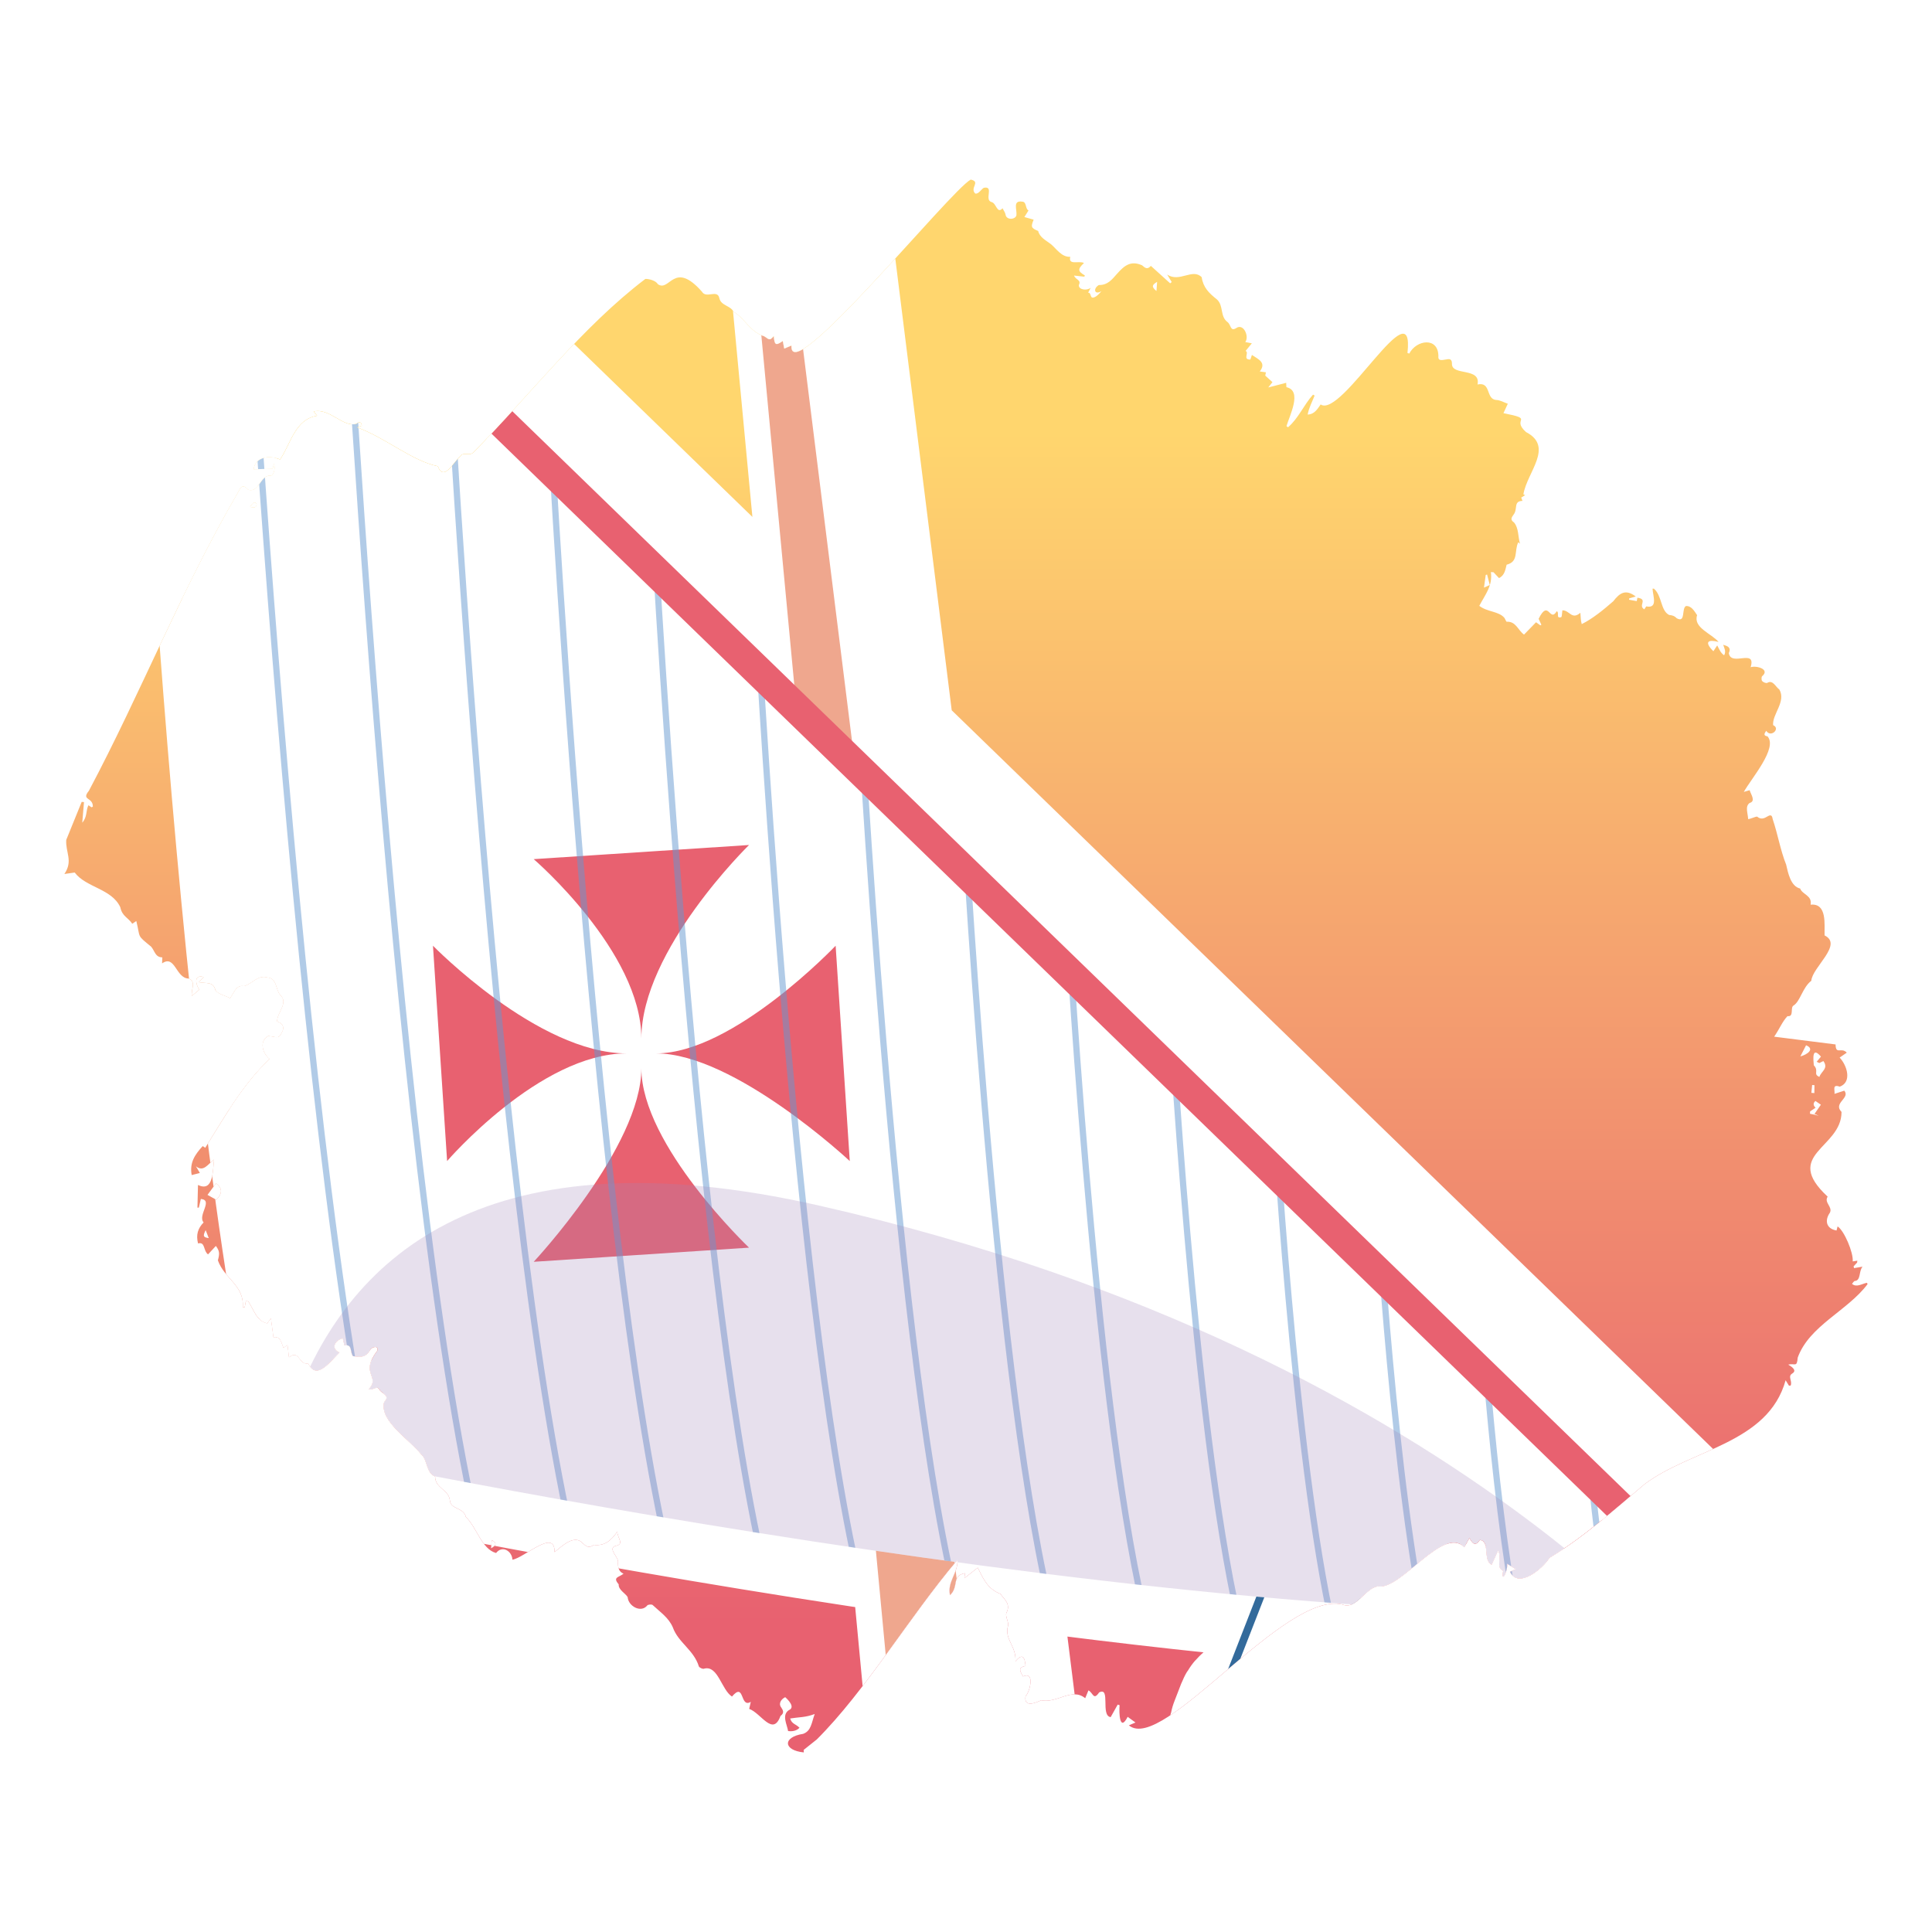 <?xml version="1.0" encoding="UTF-8"?>
<svg xmlns="http://www.w3.org/2000/svg" width="300" height="300" xmlns:xlink="http://www.w3.org/1999/xlink" viewBox="0 0 300 300">
  <defs>
    <clipPath id="b">
      <path d="M126.772,270.147c-.714.568-1.284,1.023-1.977,1.575-.003-.058.007.152.018.393-3.196-.319-3.327-2.383-.098-2.884,1.266-.458,1.292-1.73,1.796-3.082-1.457.556-2.442.47-3.814.697.252.876.893.851,1.45,1.442-.481.508-1.165.591-1.771.508-.164-1.022-1.028-2.49.117-3.246,1.081-.446-.186-1.686-.567-2.013-.576.277-1.111.961-.617,1.595.308.467.508.864-.116,1.321-1.184,3.272-3.027-.469-4.858-1.096.043-.188.129-.569.249-1.096-1.736,1.039-.908-3.182-2.925-.821-1.624-1.05-2.16-4.844-4.273-4.346-.195.121-.721-.087-.862-.323-.793-2.584-3.2-3.697-4.05-6.08-.648-1.513-1.976-2.377-3.113-3.449-.105-.152-.742-.109-.861.057-.955,1.197-2.936.12-3.038-1.301-.305-.566-1.47-1.131-1.391-1.989-.993-1.138.043-1.066.753-1.648-.713-.298-.871-.891-.862-1.733.182-.805-1.666-2.151-.396-2.576,1.456-.278.308-1.173.293-2.22-.995,1.425-2.019,2.272-3.674,2.052-.749.61-1.209.199-1.709-.265-1.289-1.414-3.222.461-4.368,1.389.096-3.759-4.685.9-6.54,1.179-.045-1.293-1.546-2.313-2.535-1.037-2.249-.607-2.976-3.952-4.684-5.586-.354-1.535-2.399-1.151-2.496-2.62-.174-1.629-2.3-1.873-2.288-3.673-1.441-.59-1.123-2.543-2.161-3.441-1.784-2.289-6.496-5.151-5.755-8.104.894-.917,0-1.194-.607-1.76-.469-1.012-1.005-.044-1.776-.239,1.881-2.059-1.466-2.334,1.303-5.969.307-.896-.85-.648-1.11-.104-.689,1.234-1.677,1.063-2.634.934-.512-.549-.059-1.924-1.332-1.664-.087-.365-.174-.73-.265-1.114-1.241.3-1.93,1.597-.515,2.208-1.318,1.253-3.583,4.501-4.84,1.678-1.488.342-1.344-2.237-2.996-.947-.081-.699-.146-1.267-.22-1.908-.179.118-.405.268-.633.418-.357-.743-.386-1.794-1.555-1.625-.128-.956-.256-1.902-.401-2.984-.273.4-.459.674-.57.836-1.739-.398-2.103-2.224-3.029-3.533-.095.013-.19.027-.285.04-.063.335-.127.67-.19,1.006-.1-.005-.2-.01-.301-.014.267-3.392-2.866-4.422-3.859-7.278.268-1.007.296-1.422-.313-2.239-.385.414-.736.792-1.218,1.311-.78-.576-.39-2-1.553-1.698-.335-1.357-.028-2.349.869-3.26-.982-1.094,1.552-3.478-.432-3.648-.108.467-.211.908-.313,1.349h-.215c.026-1.112.053-2.223.084-3.524,2.431,1.178,2.282-2.245,2.499-3.943-.967.712-1.639,2.005-2.82,1.039.176.3.352.6.614,1.048-.519.131-.969.245-1.271.321-.347-1.909.465-3.139,1.711-4.501.127.086.294.199.395.268,2.901-4.637,5.805-9.825,10.004-13.792-1.101-.897-1.671-2.744-.22-3.567.661.055,1.365.339,1.709.081.63-.781,1.133-1.841-.331-2.352-.007-1.37,1.816-2.873.508-4.08-.762-.851-.499-2.634-1.967-2.737-1.541-.467-2.351.923-3.668,1.337-1.282-.241-1.534,1.02-2.196,1.866-.778-.443-1.737-.572-2.254-1.223-.354-1.428-1.427-.995-2.579-1.251.279-.295.512-.541.756-.799-1.61-.454-1.243,1.18-.684,1.971-.347.287-.659.544-1.161.959-.146-.998.719-2.27-.491-2.696-2.003-.024-2.094-3.775-4.13-2.353.013-.316.026-.622.039-.933-1.119-.022-1.15-.978-1.739-1.663-2.298-1.886-1.623-1.258-2.3-3.981-.202.134-.39.26-.632.421-.647-.984-1.563-1.132-1.856-2.568-1.328-2.881-5.346-3.058-7.079-5.386-.585.083-1.041.148-1.601.228,1.383-2.045.167-3.317.285-5.289.802-1.974,1.602-3.943,2.4-5.907l.357.032c-.084.989-.167,1.98-.27,3.197.814-.916.531-1.853.959-2.706.183.12.335.22.487.32.067-.034.134-.067.201-.101.024-1.515-1.858-.945-.615-2.467,8.097-15.249,14.395-31.292,23.079-46.174.452-.861.735-1.603,1.645-.565,1.744.56,1.811-2.35,3.56-2.194.431-.026.743-1.269.438-1.892-.072.32-.123.543-.188.83-.996.023-1.962.045-2.946.068.288-2.054,2.598-2.155,4.1-1.523,1.683-2.489,2.304-6.224,5.744-6.788-.14-.172-.266-.327-.539-.662,2.52-.59,4.58,2.546,6.67,1.905.44-.39.743-.297.818.309-.216.079-.43.157-.716.261,4.26,1.531,8.617,5.253,12.519,6.025.919,2.415,2.378-.584,3.433-1.49.519-.833,1.393-.071,2.021-.601,8.953-9.038,16.928-19.513,26.772-26.991.548-.009,1.596.235,1.946.822,1.848,1.277,2.466-3.795,6.841,1.161.667,1.147,2.425-.463,2.708,1.046.282,1.139,1.689,1.087,2.207,2.067,1.786,1.081,2.565,3.146,4.737,3.803.689.392.8.85,1.497-.017.118,1.414.309,1.516,1.399.76.079.407.154.792.229,1.178l1.123-.477c-.465,6.943,24.591-23.986,27.83-25.766,1.614.353-.188,1.261.697,2.163.504.143.961-.691,1.338-.89,1.676-.328-.022,1.919,1.229,2.224.722.181.831,1.901,1.677.962.181.363.422.654.47.981.121.87,1.498.81,1.687.114.111-.926-.632-2.356.922-2.128.695.044.417,1.093.954,1.37-.252.402-.445.71-.638,1.018.435.124.871.249,1.436.41-.455,1.116-.409,1.297.704,1.757.236,1.007,1.231,1.468,1.973,2.04.853.704,1.654,2.045,3.013,1.97-.367,1.39,1.423.545,2.121.967-1.036.973-.927,1.293.14,1.928-.026.064-.052.129-.078.193-.473-.052-.945-.105-1.599-.177.27.731,1.157.622.746,1.475-.068.73,1.223.916,1.837.424-.165.316-.264.505-.399.765.57-.039.209,1.014.965.708.422-.171.76-.545,1.101-.949-1.081.652-1.342-.397-.403-.954,1.362.035,2.055-.861,2.827-1.742,1.164-1.315,2.162-2.092,3.896-1.315.42.365.792.737,1.358.086,1.024.926,2.01,1.817,2.997,2.709.08-.067.161-.134.241-.2-.201-.332-.402-.663-.707-1.165,1.923,1.296,3.917-1.03,5.357.406.242,1.625,1.152,2.489,2.362,3.451,1.077.962.459,2.642,1.638,3.51.591.438.42,1.541,1.363.95,1.136-.803,2.064,1.302,1.41,2.168.424.081.745.143,1.018.195-.349.427-.657.804-.966,1.18.601.262-.509,1.372.736,1.339.079-.234.163-.483.242-.715.997.668,2.299,1.187,1.222,2.566.322.045.606.085.957.133-.052.234-.096.434-.112.508.399.361.738.669,1.123,1.017-.197.249-.374.474-.652.826.998-.259,1.849-.481,2.782-.723.017.314.026.498.036.679,2.534.548.472,4.428.011,6.054.081.056.162.112.243.169,1.616-1.377,2.453-3.491,3.878-5.066.083.048.165.097.248.145-.384.974-.893,1.909-1.079,2.947,1.031-.032,1.49-.808,2.019-1.568,3.259,2.237,14.631-18.5,13.479-7.991.094.03.189.059.283.089,1.094-2.144,4.509-2.623,4.519.402-.096.89.735.556,1.293.499.593-.139.81.106.812.662-.08,1.962,4.51.524,3.973,3.236,2.144-.457,1.241,2.226,2.864,2.406.605-.004,1.21.372,1.837.587-.225.485-.433.934-.678,1.461,5.02.996,1.101.777,3.501,2.933,4.404,2.295.161,6.216-.403,9.674.089.041.178.082.266.123-.185.117-.369.233-.605.382.059.154.126.329.196.511-1.449.027-.687,1.274-1.387,2.138-.349.477-.522.808.079,1.218.73.849.617,2.264.918,3.296-.073-.059-.231-.188-.271-.221-.656,1.441.088,2.991-1.8,3.481-.204.757-.278,1.634-1.183,2.076-.315-.334-.584-.62-.852-.905-.137-.009-.274-.017-.41-.026.293,2.122-.855,3.447-1.799,5.239,1.242.98,3,.811,3.902,1.869.136.202.265.614.366.604,1.437-.079,1.729,1.318,2.679,1.994.643-.661,1.245-1.281,1.864-1.918.26.187.466.335.672.483.052-.03.105-.061.157-.091l-.428-.924c1.562-3.164,1.703.665,2.812-1.18.475.196-.208,1.169.688.926.129-.035.115-.591.193-1.067,1.148-.008,1.437,1.548,2.789.384.073.773.039,1.143.215,1.756,1.685-.842,3.335-2.183,4.895-3.547,1.023-1.326,1.915-1.908,3.486-.744-.475.142-.748.223-1.02.305-.005.067-.011.135-.016.202.378.068.756.137,1.195.217.034-.181.063-.334.1-.528,1.723.228.025,1.229,1.078,1.799.134-.204.256-.391.296-.453,1.868.37,1.023-1.643.979-2.751l.204-.01c1.293,1.101,1.019,3.405,2.372,4.092.478.042.83.144,1.165.502,1.443.824.727-1.53,1.45-1.887.825-.061,1.284.754,1.73,1.415-.65,1.95,2.239,2.847,3.33,4.16-1.55-.417-2.332-.086-.804,1.442.229-.349.361-.551.594-.905.361.657.506,1.139,1.073,1.535.326-.601.054-1.047-.141-1.632.68.197,1.275.399.869,1.299.351,2.153,4.294-.792,3.39,2.185.898-.303,3.057.317,1.793,1.39-.131.095-.137.605-.006.756.169.194.628.381.795.285.865-.523,1.285.614,1.879,1.035,1.081,1.873-1.129,3.834-.969,5.528,1.202.529-.36,2.016-1.067.878-.308.414-.488.762.194.862,1.616,1.818-2.468,6.466-3.68,8.628.365-.107.59-.173.909-.267.159.618,1.012,1.706-.01,1.987-.745.554-.263,1.555-.229,2.5.289.015,1.168-.414,1.404-.381.598.516,1.12.261,1.637-.051.559-.337.696-.053.782.465.801,2.367,1.179,4.776,2.081,7.035.296,1.29.714,3.393,2.176,3.714.357.969,1.887,1.054,1.624,2.511,2.597-.272,2.122,3.134,2.166,4.769,2.929,1.423-1.903,4.927-2.06,7.046-1.368,1.049-1.719,3.218-2.761,3.844-.552.332.13,1.785-.94,1.65-.796.839-1.221,1.956-2.062,3.186,3.359.425,6.449.815,9.532,1.205.032,1.666.885.365,1.742,1.274-.463.32-.798.55-1.11.766,1.152,1.211,1.958,3.802.022,4.516-1.213-.421-.742.496-.819,1.117.542-.177.997-.326,1.52-.497.973,1.168-1.798,1.906-.43,3.306.013,5.671-9.282,6.554-2.154,13.149-.601.93.805,1.579.35,2.49-.864,1.241-.557,2.496,1.028,2.77.031-.119.095-.368.163-.633,1.014.619,2.481,4.084,2.35,5.432.203-.031.46-.071.716-.111-.01.096-.021.192-.031.288-.183.196-.365.393-.548.59.022.092.044.183.066.275.393-.066.786-.133,1.324-.224-.604.681-.237,2.147-1.186,2.219-.146-.009-.301.289-.452.446.707.611,1.519-.008,2.306-.16.039.066.079.131.118.197-3.126,4.171-9.064,6.455-10.856,11.429-.128,1.576-.41.812-1.467,1.079.511.307,1.427.88.622,1.38-.764.446.062,1.168-.253,1.875-.087.003-.174.006-.261.009-.122-.197-.243-.393-.517-.836-2.745,9.891-14.735,10.7-21.933,16.161-4.721,4.006-9.465,8.241-14.742,11.416-1.032,1.679-4.844,4.864-6.137,2.157.234-.101.458-.199.914-.396-.521-.325-.863-.539-1.347-.841.147,1.114-.969,3.195-.613,1.098-1.212-.582-.148-1.97-.78-3.19-.401.884-.706,1.557-1.011,2.231-1.428-.731-.155-3.632-1.829-3.831-.673,1.024-1.157.594-1.616-.31-.299.539-.537.97-.797,1.437-3.272-3.432-9.814,6.669-13.382,6.068-1.938.182-3.462,3.741-5.535,2.824-8.971-2.229-27.887,23.203-33.172,18.759.277-.119.533-.228,1.027-.44-.491-.356-.823-.597-1.214-.881-1.253,2.454-1.359-.662-1.252-1.807-.098-.031-.197-.062-.295-.093-.366.652-.732,1.305-1.092,1.947-1.624-.22.047-4.78-1.789-3.836-.899,1.306-.917.067-1.661-.321-.179.432-.346.837-.504,1.219-2.082-1.718-4.408.854-6.83.32-.817.38-2.702,1.194-2.44-.602.711-.752,1.476-3.949-.374-3.102-.693-1.096-.614-1.406.383-1.632-.13-1.436-.512-1.982-1.573-.714.167-2.383-1.748-3.383-1.153-5.508.157-.534-.429-1.418-.268-1.963.769-1.473-.333-2.133-.906-3.004-1.931-.74-2.614-2.2-3.516-4.067-.659.517-1.34,1.051-2.08,1.631.027-.286.049-.514.074-.772-2.134.455-.86,2.028-2.308,3.424-.48-2.06,1.266-3.471,1.159-5.483-7.491,8.85-14.265,20.34-21.905,27.933ZM281.647,165.413c.861.91-.177,1.368.871,1.808.243-.854,1.473-1.293.613-2.462l-.624.31-.413-.196c.221-.269.443-.537.662-.803-1.404-1.639-1.201.322-1.109,1.344ZM33.541,183.748c-.44.598-.881,1.197-1.321,1.794.416.232.892.496,1.372.764.972-1.015.967-1.809-.051-2.558ZM282.421,173.251c-.222-.095-.444-.189-.666-.284.342-.493.685-.986.992-1.43-.25-.17-.55-.375-.848-.578q-.56.478.02,1.052c-.282.189-.563.377-.843.564-.009.121-.018.242-.026.363.457.104.914.208,1.372.313ZM280.446,162.308c-.318.619-.555,1.08-.89,1.733,1.061-.275,2.309-1.141.89-1.733ZM230.913,89.214c-.07.023-.14.046-.21.069-.088.634-.176,1.268-.273,1.965l.902-.413c-.137-.532-.278-1.077-.419-1.622ZM179.677,43.765c-.848.503-.866.792-.101,1.425.035-.491.064-.905.101-1.425ZM38.809,78.717c.649.155,1.027.174,1.063-.485-.428-.544-.687.017-1.063.485ZM31.936,191.013c-.467.934-.379,1.117.477,1.239-.178-.463-.328-.851-.477-1.239ZM281.27,169.697c.154.012.308.025.462.037.005-.409.011-.818.016-1.226-.12-.01-.24-.02-.36-.03-.039.406-.079.812-.118,1.218ZM76.359,239.142c-.032.385-.064.77-.106,1.275.927-.494.838-.89.106-1.275Z" fill="none"/>
    </clipPath>
    <linearGradient id="c" data-name="Dégradé sans nom 13" x1="148.843" y1="67.007" x2="148.843" y2="252.017" gradientUnits="userSpaceOnUse">
      <stop offset="0" stop-color="#ffd66e"/>
      <stop offset="1" stop-color="#e86170"/>
    </linearGradient>
    <filter id="d" data-name="drop-shadow-3" x="5.619" y="2.743" width="284.131" height="303.944" filterUnits="userSpaceOnUse">
      <feOffset dx="-6" dy="0"/>
      <feGaussianBlur result="e" stdDeviation="0"/>
      <feFlood flood-color="#42496f" flood-opacity="1"/>
      <feComposite in2="e" operator="in"/>
      <feComposite in="SourceGraphic"/>
    </filter>
    <clipPath id="f">
      <path d="M148.199,306.471L123.122,40.425c-.161-1.705,1.181-3.179,2.894-3.179h0c1.466,0,2.702,1.092,2.884,2.546l33.253,266.246-13.953.434Z" fill="none"/>
    </clipPath>
    <clipPath id="g">
      <path d="M29.68,12.957s5.831,149.107,20.64,211.639c0,0,143.092,30.772,223.634,25.348L29.68,12.957Z" fill="none"/>
    </clipPath>
  </defs>
  <g isolation="isolate">
    <g id="a" data-name="bateau 05">
      <g clip-path="url(#b)">
        <rect x="5.286" y="7.067" width="287.116" height="269.478" fill="url(#c)"/>
        <path d="M289.75,298.236l-12.17-28.333c.698-.578.965-1.578.579-2.49l-1.191-2.813c-.392-.926-1.326-1.453-2.252-1.364l-5.592-13.018c.54-.026,1.08-.053,1.616-.082l9.147,8.874c.461.448,1.058.67,1.654.67.62,0,1.239-.241,1.705-.721.914-.942.891-2.446-.051-3.359L138.295,115.022l-9.396-75.23c-.182-1.455-1.418-2.546-2.884-2.546-1.713,0-3.054,1.474-2.894,3.179l6.212,65.903L23.255,3.414c-.941-.913-2.445-.891-3.359.051-.914.942-.891,2.446.051,3.359l9.878,9.583c.971,22.532,6.965,150.128,20.32,207.424l-7.642,10.459c-.91-.415-2.016-.147-2.625.694l-1.748,2.412c-.604.833-.52,1.952.14,2.688l-26.649,36.469.959.701,26.703-36.543c.842.239,1.778-.048,2.322-.798l1.748-2.413c.537-.742.526-1.708.053-2.431l7.554-10.337c5.283,1.12,44.085,9.231,91.053,16.076l6.189,65.663,13.953-.434-7.932-63.505c15.291,2.085,31.183,3.968,46.866,5.39l-6.154,15.784c-.931-.086-1.844.439-2.198,1.354l-1.074,2.78c-.351.908-.035,1.901.699,2.466l-14.017,35.95,1.106.432,14.016-35.947c.931.086,1.845-.438,2.199-1.354l1.074-2.779c.351-.908.035-1.901-.699-2.466l6.281-16.109c4.521.403,9.02.767,13.483,1.085l-3.854,15.288c-.89.06-1.684.695-1.919,1.642l-.736,2.965c-.233.937.156,1.881.892,2.383l-8.808,34.933,1.151.29,8.79-34.861c.953.01,1.827-.647,2.076-1.65l.736-2.965c.246-.993-.203-1.995-1.025-2.469l3.901-15.471c18.049,1.256,35.427,1.753,50.851,1.075l5.762,13.414c-.704.577-.974,1.58-.587,2.496l1.191,2.813c.393.929,1.332,1.457,2.262,1.363l12.175,28.344,1.092-.469Z" fill="none" stroke="#fff" stroke-linecap="round" stroke-linejoin="round" stroke-width="20"/>
        <g filter="url(#d)">
          <path d="M148.199,306.471L123.122,40.425c-.161-1.705,1.181-3.179,2.894-3.179h0c1.466,0,2.702,1.092,2.884,2.546l33.253,266.246-13.953.434Z" fill="#efa78e"/>
          <g clip-path="url(#f)">
            <path d="M165.641,285.287s-24.565,9.967-24.565,10.289.514,8.488.514,8.488l21.607,1.672,2.444-20.449Z" fill="#42496f"/>
          </g>
          <g>
            <g>
              <g>
                <line x1="56.337" y1="216.362" x2="12.099" y2="276.903" fill="none" stroke="#336a9b" stroke-miterlimit="10" stroke-width="1.188"/>
                <rect x="38.594" y="233.813" width="4.291" height="7.27" rx="2.145" ry="2.145" transform="translate(147.038 21.249) rotate(35.918)" fill="#e86170"/>
              </g>
              <g>
                <line x1="216.863" y1="247.335" x2="201.953" y2="306.471" fill="none" stroke="#336a9b" stroke-miterlimit="10" stroke-width="1.188"/>
                <line x1="201.953" y1="247.335" x2="178.895" y2="306.471" fill="none" stroke="#336a9b" stroke-miterlimit="10" stroke-width="1.188"/>
                <rect x="192.053" y="263.588" width="4.291" height="7.271" rx="2.145" ry="2.145" transform="translate(109.343 -52.027) rotate(21.122)" fill="#e86170"/>
                <path d="M210.814,271.692h0c-1.133-.302-1.813-1.503-1.521-2.682l.736-2.965c.292-1.179,1.448-1.89,2.58-1.587h0c1.133.302,1.813,1.503,1.521,2.682l-.736,2.965c-.292,1.179-1.448,1.89-2.58,1.587Z" fill="#e86170"/>
              </g>
              <g>
                <line x1="268.36" y1="249.944" x2="289.204" y2="298.471" fill="none" stroke="#336a9b" stroke-miterlimit="10" stroke-width="1.188"/>
                <path d="M277.047,270.231h0c-1.087.438-2.353-.115-2.826-1.233l-1.191-2.813c-.473-1.119.024-2.38,1.111-2.818h0c1.087-.438,2.353.115,2.826,1.233l1.191,2.813c.473,1.119-.024,2.38-1.111,2.818Z" fill="#e86170"/>
              </g>
            </g>
            <path d="M29.68,12.957s5.831,149.107,20.64,211.639c0,0,143.092,30.772,223.634,25.348L29.68,12.957Z" fill="#fff"/>
            <path d="M73.232,146.852s16.305,16.719,30.056,16.719c-13.479,0-27.861,16.719-27.861,16.719l-2.195-33.438ZM135.756,146.852s-15.892,16.719-27.86,16.719c12.181,0,30.056,16.719,30.056,16.719l-2.195-33.438ZM88.872,133.407s16.719,14.381,16.719,27.86c0-13.751,16.719-30.056,16.719-30.056l-33.438,2.195ZM122.31,193.735s-16.719-15.892-16.719-27.86c0,12.181-16.719,30.056-16.719,30.056l33.438-2.195Z" fill="#e86170"/>
            <g clip-path="url(#g)">
              <g>
                <path d="M42.854,12.957s8.079,161.958,22.888,224.491" fill="none" mix-blend-mode="multiply" opacity=".5" stroke="#6498d1" stroke-linecap="round" stroke-linejoin="round" stroke-width=".974"/>
                <path d="M58.946,28.678s7.58,151.356,21.524,210.318" fill="none" mix-blend-mode="multiply" opacity=".5" stroke="#6498d1" stroke-linecap="round" stroke-linejoin="round" stroke-width=".974"/>
                <path d="M75.039,44.398s7.081,140.754,20.16,196.145" fill="none" mix-blend-mode="multiply" opacity=".5" stroke="#6498d1" stroke-linecap="round" stroke-linejoin="round" stroke-width=".974"/>
                <path d="M91.131,60.119s6.582,130.151,18.796,181.972" fill="none" mix-blend-mode="multiply" opacity=".5" stroke="#6498d1" stroke-linecap="round" stroke-linejoin="round" stroke-width=".974"/>
                <path d="M107.223,75.84s6.084,119.549,17.432,167.799" fill="none" mix-blend-mode="multiply" opacity=".5" stroke="#6498d1" stroke-linecap="round" stroke-linejoin="round" stroke-width=".974"/>
                <path d="M123.315,91.561s5.585,108.947,16.068,153.626" fill="none" mix-blend-mode="multiply" opacity=".5" stroke="#6498d1" stroke-linecap="round" stroke-linejoin="round" stroke-width=".974"/>
                <path d="M139.408,107.281s5.086,98.345,14.705,139.453" fill="none" mix-blend-mode="multiply" opacity=".5" stroke="#6498d1" stroke-linecap="round" stroke-linejoin="round" stroke-width=".974"/>
                <path d="M155.5,123.002s4.587,87.743,13.341,125.28" fill="none" mix-blend-mode="multiply" opacity=".5" stroke="#6498d1" stroke-linecap="round" stroke-linejoin="round" stroke-width=".974"/>
                <path d="M171.592,138.723s4.088,77.14,11.977,111.108" fill="none" mix-blend-mode="multiply" opacity=".5" stroke="#6498d1" stroke-linecap="round" stroke-linejoin="round" stroke-width=".974"/>
                <path d="M187.684,154.443s3.589,66.538,10.613,96.935" fill="none" mix-blend-mode="multiply" opacity=".5" stroke="#6498d1" stroke-linecap="round" stroke-linejoin="round" stroke-width=".974"/>
                <path d="M203.777,170.164s3.09,55.936,9.249,82.762" fill="none" mix-blend-mode="multiply" opacity=".5" stroke="#6498d1" stroke-linecap="round" stroke-linejoin="round" stroke-width=".974"/>
                <path d="M219.869,185.885s2.591,45.334,7.885,68.589" fill="none" mix-blend-mode="multiply" opacity=".5" stroke="#6498d1" stroke-linecap="round" stroke-linejoin="round" stroke-width=".974"/>
                <path d="M235.961,201.606s2.092,34.731,6.521,54.416" fill="none" mix-blend-mode="multiply" opacity=".5" stroke="#6498d1" stroke-linecap="round" stroke-linejoin="round" stroke-width=".974"/>
                <path d="M252.054,217.326s1.593,24.129,5.158,40.243" fill="none" mix-blend-mode="multiply" opacity=".5" stroke="#6498d1" stroke-linecap="round" stroke-linejoin="round" stroke-width=".974"/>
              </g>
              <path d="M275.595,266.799s-39.727-56.303-142.416-79.6c-102.689-23.296-85.216,77.246-85.216,77.246l227.632,2.353Z" fill="#a384bb" mix-blend-mode="multiply" opacity=".25"/>
            </g>
            <line x1="21.601" y1="5.119" x2="281.541" y2="257.305" fill="none" stroke="#e86170" stroke-linecap="round" stroke-linejoin="round" stroke-width="4.751"/>
          </g>
        </g>
      </g>
    </g>
  </g>
</svg>